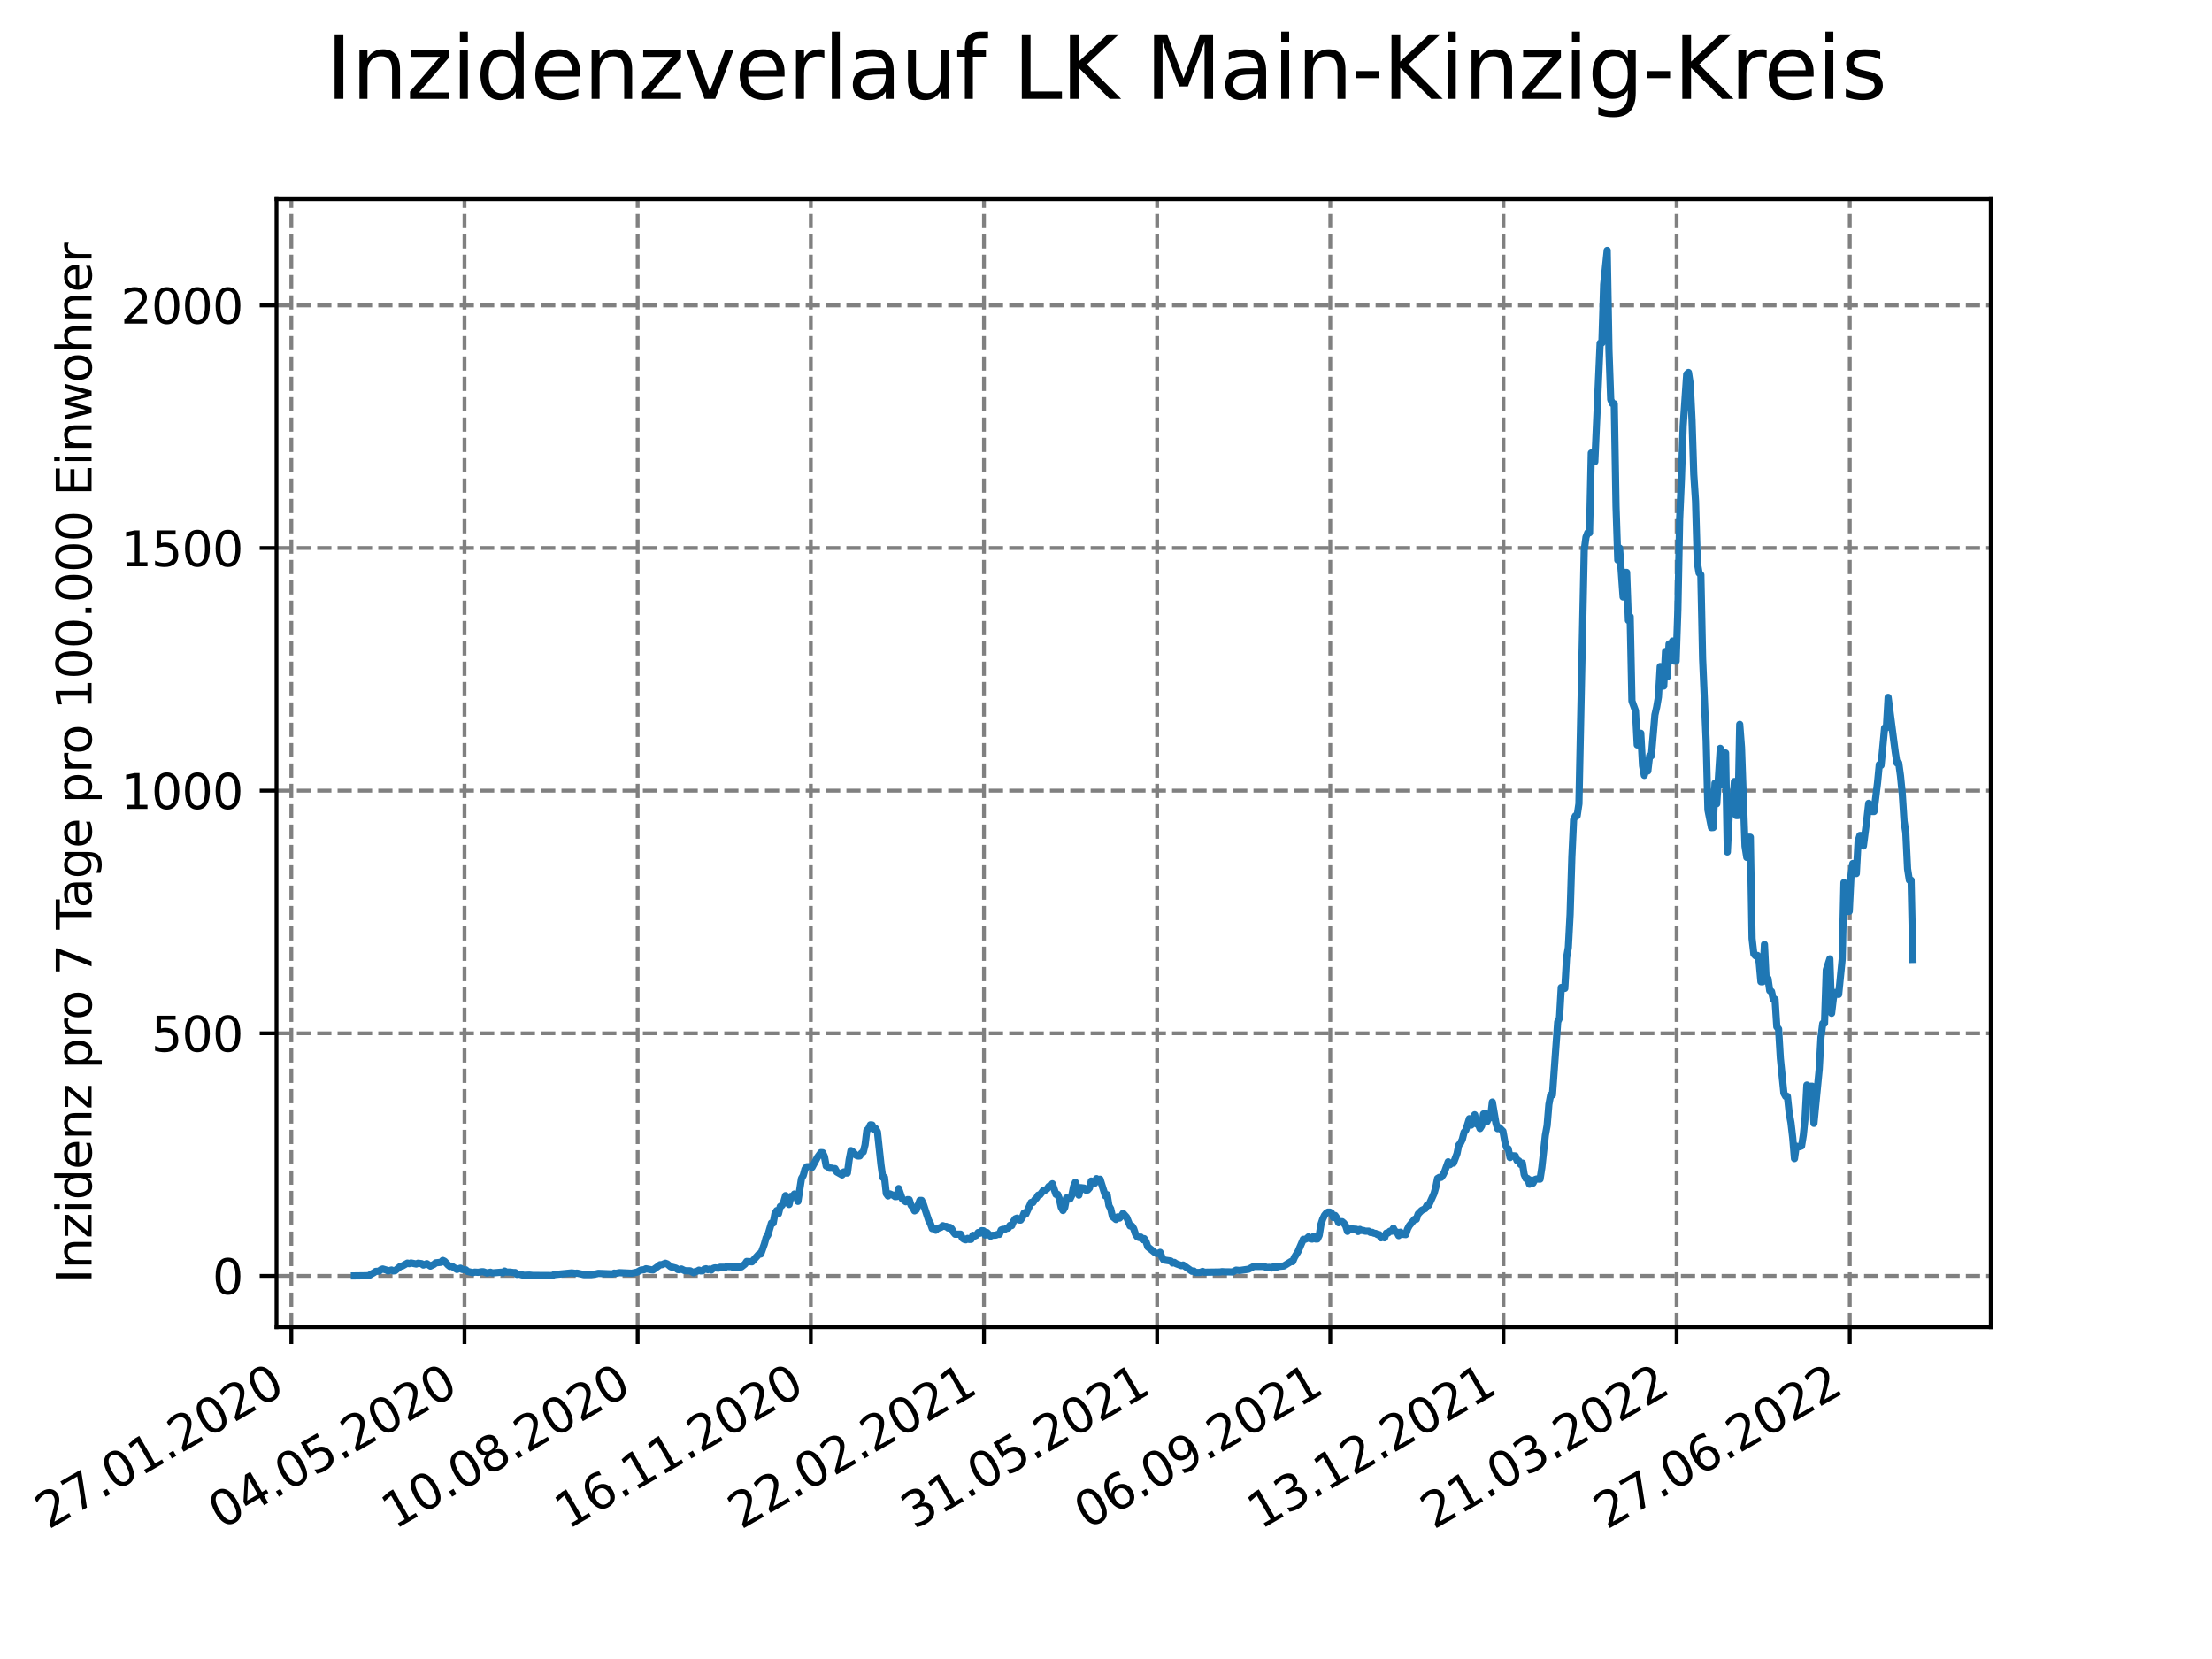 <?xml version="1.0" encoding="utf-8" standalone="no"?>
<!DOCTYPE svg PUBLIC "-//W3C//DTD SVG 1.1//EN"
  "http://www.w3.org/Graphics/SVG/1.1/DTD/svg11.dtd">
<svg xmlns:xlink="http://www.w3.org/1999/xlink" width="460.8pt" height="345.6pt" viewBox="0 0 460.8 345.6" xmlns="http://www.w3.org/2000/svg" version="1.1">
 <defs>
  <style type="text/css">*{stroke-linejoin: round; stroke-linecap: butt}</style>
 </defs>
 <g id="figure_1">
  <g id="patch_1">
   <path d="M 0 345.6 
L 460.8 345.6 
L 460.8 0 
L 0 0 
z
" style="fill: #ffffff"/>
  </g>
  <g id="axes_1">
   <g id="patch_2">
    <path d="M 57.6 276.48 
L 414.72 276.48 
L 414.72 41.472 
L 57.6 41.472 
z
" style="fill: #ffffff"/>
   </g>
   <g id="matplotlib.axis_1">
    <g id="xtick_1">
     <g id="line2d_1">
      <path d="M 60.689 276.48 
L 60.689 41.472 
" clip-path="url(#p44a64f90b9)" style="fill: none; stroke-dasharray: 2.96,1.28; stroke-dashoffset: 0; stroke: #808080; stroke-width: 0.8"/>
     </g>
     <g id="line2d_2">
      <defs>
       <path id="m74c30f18aa" d="M 0 0 
L 0 3.5 
" style="stroke: #000000; stroke-width: 0.8"/>
      </defs>
      <g>
       <use xlink:href="#m74c30f18aa" x="60.689" y="276.48" style="stroke: #000000; stroke-width: 0.8"/>
      </g>
     </g>
     <g id="text_1">
      <!-- 27.01.2020 -->
      <g transform="translate(10.064 318.689)rotate(-30)scale(0.1 -0.1)">
       <defs>
        <path id="DejaVuSans-32" d="M 1228 531 
L 3431 531 
L 3431 0 
L 469 0 
L 469 531 
Q 828 903 1448 1529 
Q 2069 2156 2228 2338 
Q 2531 2678 2651 2914 
Q 2772 3150 2772 3378 
Q 2772 3750 2511 3984 
Q 2250 4219 1831 4219 
Q 1534 4219 1204 4116 
Q 875 4013 500 3803 
L 500 4441 
Q 881 4594 1212 4672 
Q 1544 4750 1819 4750 
Q 2544 4750 2975 4387 
Q 3406 4025 3406 3419 
Q 3406 3131 3298 2873 
Q 3191 2616 2906 2266 
Q 2828 2175 2409 1742 
Q 1991 1309 1228 531 
z
" transform="scale(0.016)"/>
        <path id="DejaVuSans-37" d="M 525 4666 
L 3525 4666 
L 3525 4397 
L 1831 0 
L 1172 0 
L 2766 4134 
L 525 4134 
L 525 4666 
z
" transform="scale(0.016)"/>
        <path id="DejaVuSans-2e" d="M 684 794 
L 1344 794 
L 1344 0 
L 684 0 
L 684 794 
z
" transform="scale(0.016)"/>
        <path id="DejaVuSans-30" d="M 2034 4250 
Q 1547 4250 1301 3770 
Q 1056 3291 1056 2328 
Q 1056 1369 1301 889 
Q 1547 409 2034 409 
Q 2525 409 2770 889 
Q 3016 1369 3016 2328 
Q 3016 3291 2770 3770 
Q 2525 4250 2034 4250 
z
M 2034 4750 
Q 2819 4750 3233 4129 
Q 3647 3509 3647 2328 
Q 3647 1150 3233 529 
Q 2819 -91 2034 -91 
Q 1250 -91 836 529 
Q 422 1150 422 2328 
Q 422 3509 836 4129 
Q 1250 4750 2034 4750 
z
" transform="scale(0.016)"/>
        <path id="DejaVuSans-31" d="M 794 531 
L 1825 531 
L 1825 4091 
L 703 3866 
L 703 4441 
L 1819 4666 
L 2450 4666 
L 2450 531 
L 3481 531 
L 3481 0 
L 794 0 
L 794 531 
z
" transform="scale(0.016)"/>
       </defs>
       <use xlink:href="#DejaVuSans-32"/>
       <use xlink:href="#DejaVuSans-37" x="63.623"/>
       <use xlink:href="#DejaVuSans-2e" x="127.246"/>
       <use xlink:href="#DejaVuSans-30" x="159.033"/>
       <use xlink:href="#DejaVuSans-31" x="222.656"/>
       <use xlink:href="#DejaVuSans-2e" x="286.279"/>
       <use xlink:href="#DejaVuSans-32" x="318.066"/>
       <use xlink:href="#DejaVuSans-30" x="381.689"/>
       <use xlink:href="#DejaVuSans-32" x="445.312"/>
       <use xlink:href="#DejaVuSans-30" x="508.936"/>
      </g>
     </g>
    </g>
    <g id="xtick_2">
     <g id="line2d_3">
      <path d="M 96.762 276.48 
L 96.762 41.472 
" clip-path="url(#p44a64f90b9)" style="fill: none; stroke-dasharray: 2.96,1.28; stroke-dashoffset: 0; stroke: #808080; stroke-width: 0.8"/>
     </g>
     <g id="line2d_4">
      <g>
       <use xlink:href="#m74c30f18aa" x="96.762" y="276.48" style="stroke: #000000; stroke-width: 0.8"/>
      </g>
     </g>
     <g id="text_2">
      <!-- 04.05.2020 -->
      <g transform="translate(46.136 318.689)rotate(-30)scale(0.1 -0.1)">
       <defs>
        <path id="DejaVuSans-34" d="M 2419 4116 
L 825 1625 
L 2419 1625 
L 2419 4116 
z
M 2253 4666 
L 3047 4666 
L 3047 1625 
L 3713 1625 
L 3713 1100 
L 3047 1100 
L 3047 0 
L 2419 0 
L 2419 1100 
L 313 1100 
L 313 1709 
L 2253 4666 
z
" transform="scale(0.016)"/>
        <path id="DejaVuSans-35" d="M 691 4666 
L 3169 4666 
L 3169 4134 
L 1269 4134 
L 1269 2991 
Q 1406 3038 1543 3061 
Q 1681 3084 1819 3084 
Q 2600 3084 3056 2656 
Q 3513 2228 3513 1497 
Q 3513 744 3044 326 
Q 2575 -91 1722 -91 
Q 1428 -91 1123 -41 
Q 819 9 494 109 
L 494 744 
Q 775 591 1075 516 
Q 1375 441 1709 441 
Q 2250 441 2565 725 
Q 2881 1009 2881 1497 
Q 2881 1984 2565 2268 
Q 2250 2553 1709 2553 
Q 1456 2553 1204 2497 
Q 953 2441 691 2322 
L 691 4666 
z
" transform="scale(0.016)"/>
       </defs>
       <use xlink:href="#DejaVuSans-30"/>
       <use xlink:href="#DejaVuSans-34" x="63.623"/>
       <use xlink:href="#DejaVuSans-2e" x="127.246"/>
       <use xlink:href="#DejaVuSans-30" x="159.033"/>
       <use xlink:href="#DejaVuSans-35" x="222.656"/>
       <use xlink:href="#DejaVuSans-2e" x="286.279"/>
       <use xlink:href="#DejaVuSans-32" x="318.066"/>
       <use xlink:href="#DejaVuSans-30" x="381.689"/>
       <use xlink:href="#DejaVuSans-32" x="445.312"/>
       <use xlink:href="#DejaVuSans-30" x="508.936"/>
      </g>
     </g>
    </g>
    <g id="xtick_3">
     <g id="line2d_5">
      <path d="M 132.834 276.48 
L 132.834 41.472 
" clip-path="url(#p44a64f90b9)" style="fill: none; stroke-dasharray: 2.96,1.28; stroke-dashoffset: 0; stroke: #808080; stroke-width: 0.8"/>
     </g>
     <g id="line2d_6">
      <g>
       <use xlink:href="#m74c30f18aa" x="132.834" y="276.48" style="stroke: #000000; stroke-width: 0.8"/>
      </g>
     </g>
     <g id="text_3">
      <!-- 10.08.2020 -->
      <g transform="translate(82.209 318.689)rotate(-30)scale(0.1 -0.1)">
       <defs>
        <path id="DejaVuSans-38" d="M 2034 2216 
Q 1584 2216 1326 1975 
Q 1069 1734 1069 1313 
Q 1069 891 1326 650 
Q 1584 409 2034 409 
Q 2484 409 2743 651 
Q 3003 894 3003 1313 
Q 3003 1734 2745 1975 
Q 2488 2216 2034 2216 
z
M 1403 2484 
Q 997 2584 770 2862 
Q 544 3141 544 3541 
Q 544 4100 942 4425 
Q 1341 4750 2034 4750 
Q 2731 4750 3128 4425 
Q 3525 4100 3525 3541 
Q 3525 3141 3298 2862 
Q 3072 2584 2669 2484 
Q 3125 2378 3379 2068 
Q 3634 1759 3634 1313 
Q 3634 634 3220 271 
Q 2806 -91 2034 -91 
Q 1263 -91 848 271 
Q 434 634 434 1313 
Q 434 1759 690 2068 
Q 947 2378 1403 2484 
z
M 1172 3481 
Q 1172 3119 1398 2916 
Q 1625 2713 2034 2713 
Q 2441 2713 2670 2916 
Q 2900 3119 2900 3481 
Q 2900 3844 2670 4047 
Q 2441 4250 2034 4250 
Q 1625 4250 1398 4047 
Q 1172 3844 1172 3481 
z
" transform="scale(0.016)"/>
       </defs>
       <use xlink:href="#DejaVuSans-31"/>
       <use xlink:href="#DejaVuSans-30" x="63.623"/>
       <use xlink:href="#DejaVuSans-2e" x="127.246"/>
       <use xlink:href="#DejaVuSans-30" x="159.033"/>
       <use xlink:href="#DejaVuSans-38" x="222.656"/>
       <use xlink:href="#DejaVuSans-2e" x="286.279"/>
       <use xlink:href="#DejaVuSans-32" x="318.066"/>
       <use xlink:href="#DejaVuSans-30" x="381.689"/>
       <use xlink:href="#DejaVuSans-32" x="445.312"/>
       <use xlink:href="#DejaVuSans-30" x="508.936"/>
      </g>
     </g>
    </g>
    <g id="xtick_4">
     <g id="line2d_7">
      <path d="M 168.907 276.48 
L 168.907 41.472 
" clip-path="url(#p44a64f90b9)" style="fill: none; stroke-dasharray: 2.96,1.28; stroke-dashoffset: 0; stroke: #808080; stroke-width: 0.8"/>
     </g>
     <g id="line2d_8">
      <g>
       <use xlink:href="#m74c30f18aa" x="168.907" y="276.48" style="stroke: #000000; stroke-width: 0.8"/>
      </g>
     </g>
     <g id="text_4">
      <!-- 16.11.2020 -->
      <g transform="translate(118.282 318.689)rotate(-30)scale(0.1 -0.1)">
       <defs>
        <path id="DejaVuSans-36" d="M 2113 2584 
Q 1688 2584 1439 2293 
Q 1191 2003 1191 1497 
Q 1191 994 1439 701 
Q 1688 409 2113 409 
Q 2538 409 2786 701 
Q 3034 994 3034 1497 
Q 3034 2003 2786 2293 
Q 2538 2584 2113 2584 
z
M 3366 4563 
L 3366 3988 
Q 3128 4100 2886 4159 
Q 2644 4219 2406 4219 
Q 1781 4219 1451 3797 
Q 1122 3375 1075 2522 
Q 1259 2794 1537 2939 
Q 1816 3084 2150 3084 
Q 2853 3084 3261 2657 
Q 3669 2231 3669 1497 
Q 3669 778 3244 343 
Q 2819 -91 2113 -91 
Q 1303 -91 875 529 
Q 447 1150 447 2328 
Q 447 3434 972 4092 
Q 1497 4750 2381 4750 
Q 2619 4750 2861 4703 
Q 3103 4656 3366 4563 
z
" transform="scale(0.016)"/>
       </defs>
       <use xlink:href="#DejaVuSans-31"/>
       <use xlink:href="#DejaVuSans-36" x="63.623"/>
       <use xlink:href="#DejaVuSans-2e" x="127.246"/>
       <use xlink:href="#DejaVuSans-31" x="159.033"/>
       <use xlink:href="#DejaVuSans-31" x="222.656"/>
       <use xlink:href="#DejaVuSans-2e" x="286.279"/>
       <use xlink:href="#DejaVuSans-32" x="318.066"/>
       <use xlink:href="#DejaVuSans-30" x="381.689"/>
       <use xlink:href="#DejaVuSans-32" x="445.312"/>
       <use xlink:href="#DejaVuSans-30" x="508.936"/>
      </g>
     </g>
    </g>
    <g id="xtick_5">
     <g id="line2d_9">
      <path d="M 204.98 276.48 
L 204.98 41.472 
" clip-path="url(#p44a64f90b9)" style="fill: none; stroke-dasharray: 2.96,1.28; stroke-dashoffset: 0; stroke: #808080; stroke-width: 0.8"/>
     </g>
     <g id="line2d_10">
      <g>
       <use xlink:href="#m74c30f18aa" x="204.98" y="276.48" style="stroke: #000000; stroke-width: 0.8"/>
      </g>
     </g>
     <g id="text_5">
      <!-- 22.02.2021 -->
      <g transform="translate(154.355 318.689)rotate(-30)scale(0.1 -0.1)">
       <use xlink:href="#DejaVuSans-32"/>
       <use xlink:href="#DejaVuSans-32" x="63.623"/>
       <use xlink:href="#DejaVuSans-2e" x="127.246"/>
       <use xlink:href="#DejaVuSans-30" x="159.033"/>
       <use xlink:href="#DejaVuSans-32" x="222.656"/>
       <use xlink:href="#DejaVuSans-2e" x="286.279"/>
       <use xlink:href="#DejaVuSans-32" x="318.066"/>
       <use xlink:href="#DejaVuSans-30" x="381.689"/>
       <use xlink:href="#DejaVuSans-32" x="445.312"/>
       <use xlink:href="#DejaVuSans-31" x="508.936"/>
      </g>
     </g>
    </g>
    <g id="xtick_6">
     <g id="line2d_11">
      <path d="M 241.053 276.48 
L 241.053 41.472 
" clip-path="url(#p44a64f90b9)" style="fill: none; stroke-dasharray: 2.96,1.28; stroke-dashoffset: 0; stroke: #808080; stroke-width: 0.8"/>
     </g>
     <g id="line2d_12">
      <g>
       <use xlink:href="#m74c30f18aa" x="241.053" y="276.48" style="stroke: #000000; stroke-width: 0.8"/>
      </g>
     </g>
     <g id="text_6">
      <!-- 31.05.2021 -->
      <g transform="translate(190.427 318.689)rotate(-30)scale(0.1 -0.1)">
       <defs>
        <path id="DejaVuSans-33" d="M 2597 2516 
Q 3050 2419 3304 2112 
Q 3559 1806 3559 1356 
Q 3559 666 3084 287 
Q 2609 -91 1734 -91 
Q 1441 -91 1130 -33 
Q 819 25 488 141 
L 488 750 
Q 750 597 1062 519 
Q 1375 441 1716 441 
Q 2309 441 2620 675 
Q 2931 909 2931 1356 
Q 2931 1769 2642 2001 
Q 2353 2234 1838 2234 
L 1294 2234 
L 1294 2753 
L 1863 2753 
Q 2328 2753 2575 2939 
Q 2822 3125 2822 3475 
Q 2822 3834 2567 4026 
Q 2313 4219 1838 4219 
Q 1578 4219 1281 4162 
Q 984 4106 628 3988 
L 628 4550 
Q 988 4650 1302 4700 
Q 1616 4750 1894 4750 
Q 2613 4750 3031 4423 
Q 3450 4097 3450 3541 
Q 3450 3153 3228 2886 
Q 3006 2619 2597 2516 
z
" transform="scale(0.016)"/>
       </defs>
       <use xlink:href="#DejaVuSans-33"/>
       <use xlink:href="#DejaVuSans-31" x="63.623"/>
       <use xlink:href="#DejaVuSans-2e" x="127.246"/>
       <use xlink:href="#DejaVuSans-30" x="159.033"/>
       <use xlink:href="#DejaVuSans-35" x="222.656"/>
       <use xlink:href="#DejaVuSans-2e" x="286.279"/>
       <use xlink:href="#DejaVuSans-32" x="318.066"/>
       <use xlink:href="#DejaVuSans-30" x="381.689"/>
       <use xlink:href="#DejaVuSans-32" x="445.312"/>
       <use xlink:href="#DejaVuSans-31" x="508.936"/>
      </g>
     </g>
    </g>
    <g id="xtick_7">
     <g id="line2d_13">
      <path d="M 277.125 276.48 
L 277.125 41.472 
" clip-path="url(#p44a64f90b9)" style="fill: none; stroke-dasharray: 2.96,1.28; stroke-dashoffset: 0; stroke: #808080; stroke-width: 0.8"/>
     </g>
     <g id="line2d_14">
      <g>
       <use xlink:href="#m74c30f18aa" x="277.125" y="276.48" style="stroke: #000000; stroke-width: 0.8"/>
      </g>
     </g>
     <g id="text_7">
      <!-- 06.09.2021 -->
      <g transform="translate(226.5 318.689)rotate(-30)scale(0.1 -0.1)">
       <defs>
        <path id="DejaVuSans-39" d="M 703 97 
L 703 672 
Q 941 559 1184 500 
Q 1428 441 1663 441 
Q 2288 441 2617 861 
Q 2947 1281 2994 2138 
Q 2813 1869 2534 1725 
Q 2256 1581 1919 1581 
Q 1219 1581 811 2004 
Q 403 2428 403 3163 
Q 403 3881 828 4315 
Q 1253 4750 1959 4750 
Q 2769 4750 3195 4129 
Q 3622 3509 3622 2328 
Q 3622 1225 3098 567 
Q 2575 -91 1691 -91 
Q 1453 -91 1209 -44 
Q 966 3 703 97 
z
M 1959 2075 
Q 2384 2075 2632 2365 
Q 2881 2656 2881 3163 
Q 2881 3666 2632 3958 
Q 2384 4250 1959 4250 
Q 1534 4250 1286 3958 
Q 1038 3666 1038 3163 
Q 1038 2656 1286 2365 
Q 1534 2075 1959 2075 
z
" transform="scale(0.016)"/>
       </defs>
       <use xlink:href="#DejaVuSans-30"/>
       <use xlink:href="#DejaVuSans-36" x="63.623"/>
       <use xlink:href="#DejaVuSans-2e" x="127.246"/>
       <use xlink:href="#DejaVuSans-30" x="159.033"/>
       <use xlink:href="#DejaVuSans-39" x="222.656"/>
       <use xlink:href="#DejaVuSans-2e" x="286.279"/>
       <use xlink:href="#DejaVuSans-32" x="318.066"/>
       <use xlink:href="#DejaVuSans-30" x="381.689"/>
       <use xlink:href="#DejaVuSans-32" x="445.312"/>
       <use xlink:href="#DejaVuSans-31" x="508.936"/>
      </g>
     </g>
    </g>
    <g id="xtick_8">
     <g id="line2d_15">
      <path d="M 313.198 276.48 
L 313.198 41.472 
" clip-path="url(#p44a64f90b9)" style="fill: none; stroke-dasharray: 2.96,1.28; stroke-dashoffset: 0; stroke: #808080; stroke-width: 0.8"/>
     </g>
     <g id="line2d_16">
      <g>
       <use xlink:href="#m74c30f18aa" x="313.198" y="276.48" style="stroke: #000000; stroke-width: 0.8"/>
      </g>
     </g>
     <g id="text_8">
      <!-- 13.12.2021 -->
      <g transform="translate(262.573 318.689)rotate(-30)scale(0.1 -0.1)">
       <use xlink:href="#DejaVuSans-31"/>
       <use xlink:href="#DejaVuSans-33" x="63.623"/>
       <use xlink:href="#DejaVuSans-2e" x="127.246"/>
       <use xlink:href="#DejaVuSans-31" x="159.033"/>
       <use xlink:href="#DejaVuSans-32" x="222.656"/>
       <use xlink:href="#DejaVuSans-2e" x="286.279"/>
       <use xlink:href="#DejaVuSans-32" x="318.066"/>
       <use xlink:href="#DejaVuSans-30" x="381.689"/>
       <use xlink:href="#DejaVuSans-32" x="445.312"/>
       <use xlink:href="#DejaVuSans-31" x="508.936"/>
      </g>
     </g>
    </g>
    <g id="xtick_9">
     <g id="line2d_17">
      <path d="M 349.271 276.48 
L 349.271 41.472 
" clip-path="url(#p44a64f90b9)" style="fill: none; stroke-dasharray: 2.96,1.28; stroke-dashoffset: 0; stroke: #808080; stroke-width: 0.8"/>
     </g>
     <g id="line2d_18">
      <g>
       <use xlink:href="#m74c30f18aa" x="349.271" y="276.48" style="stroke: #000000; stroke-width: 0.8"/>
      </g>
     </g>
     <g id="text_9">
      <!-- 21.03.2022 -->
      <g transform="translate(298.645 318.689)rotate(-30)scale(0.1 -0.1)">
       <use xlink:href="#DejaVuSans-32"/>
       <use xlink:href="#DejaVuSans-31" x="63.623"/>
       <use xlink:href="#DejaVuSans-2e" x="127.246"/>
       <use xlink:href="#DejaVuSans-30" x="159.033"/>
       <use xlink:href="#DejaVuSans-33" x="222.656"/>
       <use xlink:href="#DejaVuSans-2e" x="286.279"/>
       <use xlink:href="#DejaVuSans-32" x="318.066"/>
       <use xlink:href="#DejaVuSans-30" x="381.689"/>
       <use xlink:href="#DejaVuSans-32" x="445.312"/>
       <use xlink:href="#DejaVuSans-32" x="508.936"/>
      </g>
     </g>
    </g>
    <g id="xtick_10">
     <g id="line2d_19">
      <path d="M 385.343 276.48 
L 385.343 41.472 
" clip-path="url(#p44a64f90b9)" style="fill: none; stroke-dasharray: 2.96,1.28; stroke-dashoffset: 0; stroke: #808080; stroke-width: 0.8"/>
     </g>
     <g id="line2d_20">
      <g>
       <use xlink:href="#m74c30f18aa" x="385.343" y="276.48" style="stroke: #000000; stroke-width: 0.8"/>
      </g>
     </g>
     <g id="text_10">
      <!-- 27.06.2022 -->
      <g transform="translate(334.718 318.689)rotate(-30)scale(0.1 -0.1)">
       <use xlink:href="#DejaVuSans-32"/>
       <use xlink:href="#DejaVuSans-37" x="63.623"/>
       <use xlink:href="#DejaVuSans-2e" x="127.246"/>
       <use xlink:href="#DejaVuSans-30" x="159.033"/>
       <use xlink:href="#DejaVuSans-36" x="222.656"/>
       <use xlink:href="#DejaVuSans-2e" x="286.279"/>
       <use xlink:href="#DejaVuSans-32" x="318.066"/>
       <use xlink:href="#DejaVuSans-30" x="381.689"/>
       <use xlink:href="#DejaVuSans-32" x="445.312"/>
       <use xlink:href="#DejaVuSans-32" x="508.936"/>
      </g>
     </g>
    </g>
   </g>
   <g id="matplotlib.axis_2">
    <g id="ytick_1">
     <g id="line2d_21">
      <path d="M 57.6 265.798 
L 414.72 265.798 
" clip-path="url(#p44a64f90b9)" style="fill: none; stroke-dasharray: 2.96,1.28; stroke-dashoffset: 0; stroke: #808080; stroke-width: 0.8"/>
     </g>
     <g id="line2d_22">
      <defs>
       <path id="m9d8d11f040" d="M 0 0 
L -3.5 0 
" style="stroke: #000000; stroke-width: 0.8"/>
      </defs>
      <g>
       <use xlink:href="#m9d8d11f040" x="57.6" y="265.798" style="stroke: #000000; stroke-width: 0.8"/>
      </g>
     </g>
     <g id="text_11">
      <!-- 0 -->
      <g transform="translate(44.237 269.597)scale(0.1 -0.1)">
       <use xlink:href="#DejaVuSans-30"/>
      </g>
     </g>
    </g>
    <g id="ytick_2">
     <g id="line2d_23">
      <path d="M 57.6 215.253 
L 414.72 215.253 
" clip-path="url(#p44a64f90b9)" style="fill: none; stroke-dasharray: 2.96,1.28; stroke-dashoffset: 0; stroke: #808080; stroke-width: 0.8"/>
     </g>
     <g id="line2d_24">
      <g>
       <use xlink:href="#m9d8d11f040" x="57.6" y="215.253" style="stroke: #000000; stroke-width: 0.8"/>
      </g>
     </g>
     <g id="text_12">
      <!-- 500 -->
      <g transform="translate(31.512 219.052)scale(0.1 -0.1)">
       <use xlink:href="#DejaVuSans-35"/>
       <use xlink:href="#DejaVuSans-30" x="63.623"/>
       <use xlink:href="#DejaVuSans-30" x="127.246"/>
      </g>
     </g>
    </g>
    <g id="ytick_3">
     <g id="line2d_25">
      <path d="M 57.6 164.708 
L 414.72 164.708 
" clip-path="url(#p44a64f90b9)" style="fill: none; stroke-dasharray: 2.96,1.28; stroke-dashoffset: 0; stroke: #808080; stroke-width: 0.8"/>
     </g>
     <g id="line2d_26">
      <g>
       <use xlink:href="#m9d8d11f040" x="57.6" y="164.708" style="stroke: #000000; stroke-width: 0.8"/>
      </g>
     </g>
     <g id="text_13">
      <!-- 1000 -->
      <g transform="translate(25.15 168.508)scale(0.1 -0.1)">
       <use xlink:href="#DejaVuSans-31"/>
       <use xlink:href="#DejaVuSans-30" x="63.623"/>
       <use xlink:href="#DejaVuSans-30" x="127.246"/>
       <use xlink:href="#DejaVuSans-30" x="190.869"/>
      </g>
     </g>
    </g>
    <g id="ytick_4">
     <g id="line2d_27">
      <path d="M 57.6 114.164 
L 414.72 114.164 
" clip-path="url(#p44a64f90b9)" style="fill: none; stroke-dasharray: 2.96,1.28; stroke-dashoffset: 0; stroke: #808080; stroke-width: 0.8"/>
     </g>
     <g id="line2d_28">
      <g>
       <use xlink:href="#m9d8d11f040" x="57.6" y="114.164" style="stroke: #000000; stroke-width: 0.8"/>
      </g>
     </g>
     <g id="text_14">
      <!-- 1500 -->
      <g transform="translate(25.15 117.963)scale(0.1 -0.1)">
       <use xlink:href="#DejaVuSans-31"/>
       <use xlink:href="#DejaVuSans-35" x="63.623"/>
       <use xlink:href="#DejaVuSans-30" x="127.246"/>
       <use xlink:href="#DejaVuSans-30" x="190.869"/>
      </g>
     </g>
    </g>
    <g id="ytick_5">
     <g id="line2d_29">
      <path d="M 57.6 63.619 
L 414.72 63.619 
" clip-path="url(#p44a64f90b9)" style="fill: none; stroke-dasharray: 2.96,1.28; stroke-dashoffset: 0; stroke: #808080; stroke-width: 0.8"/>
     </g>
     <g id="line2d_30">
      <g>
       <use xlink:href="#m9d8d11f040" x="57.6" y="63.619" style="stroke: #000000; stroke-width: 0.8"/>
      </g>
     </g>
     <g id="text_15">
      <!-- 2000 -->
      <g transform="translate(25.15 67.418)scale(0.1 -0.1)">
       <use xlink:href="#DejaVuSans-32"/>
       <use xlink:href="#DejaVuSans-30" x="63.623"/>
       <use xlink:href="#DejaVuSans-30" x="127.246"/>
       <use xlink:href="#DejaVuSans-30" x="190.869"/>
      </g>
     </g>
    </g>
    <g id="text_16">
     <!-- Inzidenz pro 7 Tage pro 100.000 Einwohner -->
     <g transform="translate(19.07 267.301)rotate(-90)scale(0.1 -0.1)">
      <defs>
       <path id="DejaVuSans-49" d="M 628 4666 
L 1259 4666 
L 1259 0 
L 628 0 
L 628 4666 
z
" transform="scale(0.016)"/>
       <path id="DejaVuSans-6e" d="M 3513 2113 
L 3513 0 
L 2938 0 
L 2938 2094 
Q 2938 2591 2744 2837 
Q 2550 3084 2163 3084 
Q 1697 3084 1428 2787 
Q 1159 2491 1159 1978 
L 1159 0 
L 581 0 
L 581 3500 
L 1159 3500 
L 1159 2956 
Q 1366 3272 1645 3428 
Q 1925 3584 2291 3584 
Q 2894 3584 3203 3211 
Q 3513 2838 3513 2113 
z
" transform="scale(0.016)"/>
       <path id="DejaVuSans-7a" d="M 353 3500 
L 3084 3500 
L 3084 2975 
L 922 459 
L 3084 459 
L 3084 0 
L 275 0 
L 275 525 
L 2438 3041 
L 353 3041 
L 353 3500 
z
" transform="scale(0.016)"/>
       <path id="DejaVuSans-69" d="M 603 3500 
L 1178 3500 
L 1178 0 
L 603 0 
L 603 3500 
z
M 603 4863 
L 1178 4863 
L 1178 4134 
L 603 4134 
L 603 4863 
z
" transform="scale(0.016)"/>
       <path id="DejaVuSans-64" d="M 2906 2969 
L 2906 4863 
L 3481 4863 
L 3481 0 
L 2906 0 
L 2906 525 
Q 2725 213 2448 61 
Q 2172 -91 1784 -91 
Q 1150 -91 751 415 
Q 353 922 353 1747 
Q 353 2572 751 3078 
Q 1150 3584 1784 3584 
Q 2172 3584 2448 3432 
Q 2725 3281 2906 2969 
z
M 947 1747 
Q 947 1113 1208 752 
Q 1469 391 1925 391 
Q 2381 391 2643 752 
Q 2906 1113 2906 1747 
Q 2906 2381 2643 2742 
Q 2381 3103 1925 3103 
Q 1469 3103 1208 2742 
Q 947 2381 947 1747 
z
" transform="scale(0.016)"/>
       <path id="DejaVuSans-65" d="M 3597 1894 
L 3597 1613 
L 953 1613 
Q 991 1019 1311 708 
Q 1631 397 2203 397 
Q 2534 397 2845 478 
Q 3156 559 3463 722 
L 3463 178 
Q 3153 47 2828 -22 
Q 2503 -91 2169 -91 
Q 1331 -91 842 396 
Q 353 884 353 1716 
Q 353 2575 817 3079 
Q 1281 3584 2069 3584 
Q 2775 3584 3186 3129 
Q 3597 2675 3597 1894 
z
M 3022 2063 
Q 3016 2534 2758 2815 
Q 2500 3097 2075 3097 
Q 1594 3097 1305 2825 
Q 1016 2553 972 2059 
L 3022 2063 
z
" transform="scale(0.016)"/>
       <path id="DejaVuSans-20" transform="scale(0.016)"/>
       <path id="DejaVuSans-70" d="M 1159 525 
L 1159 -1331 
L 581 -1331 
L 581 3500 
L 1159 3500 
L 1159 2969 
Q 1341 3281 1617 3432 
Q 1894 3584 2278 3584 
Q 2916 3584 3314 3078 
Q 3713 2572 3713 1747 
Q 3713 922 3314 415 
Q 2916 -91 2278 -91 
Q 1894 -91 1617 61 
Q 1341 213 1159 525 
z
M 3116 1747 
Q 3116 2381 2855 2742 
Q 2594 3103 2138 3103 
Q 1681 3103 1420 2742 
Q 1159 2381 1159 1747 
Q 1159 1113 1420 752 
Q 1681 391 2138 391 
Q 2594 391 2855 752 
Q 3116 1113 3116 1747 
z
" transform="scale(0.016)"/>
       <path id="DejaVuSans-72" d="M 2631 2963 
Q 2534 3019 2420 3045 
Q 2306 3072 2169 3072 
Q 1681 3072 1420 2755 
Q 1159 2438 1159 1844 
L 1159 0 
L 581 0 
L 581 3500 
L 1159 3500 
L 1159 2956 
Q 1341 3275 1631 3429 
Q 1922 3584 2338 3584 
Q 2397 3584 2469 3576 
Q 2541 3569 2628 3553 
L 2631 2963 
z
" transform="scale(0.016)"/>
       <path id="DejaVuSans-6f" d="M 1959 3097 
Q 1497 3097 1228 2736 
Q 959 2375 959 1747 
Q 959 1119 1226 758 
Q 1494 397 1959 397 
Q 2419 397 2687 759 
Q 2956 1122 2956 1747 
Q 2956 2369 2687 2733 
Q 2419 3097 1959 3097 
z
M 1959 3584 
Q 2709 3584 3137 3096 
Q 3566 2609 3566 1747 
Q 3566 888 3137 398 
Q 2709 -91 1959 -91 
Q 1206 -91 779 398 
Q 353 888 353 1747 
Q 353 2609 779 3096 
Q 1206 3584 1959 3584 
z
" transform="scale(0.016)"/>
       <path id="DejaVuSans-54" d="M -19 4666 
L 3928 4666 
L 3928 4134 
L 2272 4134 
L 2272 0 
L 1638 0 
L 1638 4134 
L -19 4134 
L -19 4666 
z
" transform="scale(0.016)"/>
       <path id="DejaVuSans-61" d="M 2194 1759 
Q 1497 1759 1228 1600 
Q 959 1441 959 1056 
Q 959 750 1161 570 
Q 1363 391 1709 391 
Q 2188 391 2477 730 
Q 2766 1069 2766 1631 
L 2766 1759 
L 2194 1759 
z
M 3341 1997 
L 3341 0 
L 2766 0 
L 2766 531 
Q 2569 213 2275 61 
Q 1981 -91 1556 -91 
Q 1019 -91 701 211 
Q 384 513 384 1019 
Q 384 1609 779 1909 
Q 1175 2209 1959 2209 
L 2766 2209 
L 2766 2266 
Q 2766 2663 2505 2880 
Q 2244 3097 1772 3097 
Q 1472 3097 1187 3025 
Q 903 2953 641 2809 
L 641 3341 
Q 956 3463 1253 3523 
Q 1550 3584 1831 3584 
Q 2591 3584 2966 3190 
Q 3341 2797 3341 1997 
z
" transform="scale(0.016)"/>
       <path id="DejaVuSans-67" d="M 2906 1791 
Q 2906 2416 2648 2759 
Q 2391 3103 1925 3103 
Q 1463 3103 1205 2759 
Q 947 2416 947 1791 
Q 947 1169 1205 825 
Q 1463 481 1925 481 
Q 2391 481 2648 825 
Q 2906 1169 2906 1791 
z
M 3481 434 
Q 3481 -459 3084 -895 
Q 2688 -1331 1869 -1331 
Q 1566 -1331 1297 -1286 
Q 1028 -1241 775 -1147 
L 775 -588 
Q 1028 -725 1275 -790 
Q 1522 -856 1778 -856 
Q 2344 -856 2625 -561 
Q 2906 -266 2906 331 
L 2906 616 
Q 2728 306 2450 153 
Q 2172 0 1784 0 
Q 1141 0 747 490 
Q 353 981 353 1791 
Q 353 2603 747 3093 
Q 1141 3584 1784 3584 
Q 2172 3584 2450 3431 
Q 2728 3278 2906 2969 
L 2906 3500 
L 3481 3500 
L 3481 434 
z
" transform="scale(0.016)"/>
       <path id="DejaVuSans-45" d="M 628 4666 
L 3578 4666 
L 3578 4134 
L 1259 4134 
L 1259 2753 
L 3481 2753 
L 3481 2222 
L 1259 2222 
L 1259 531 
L 3634 531 
L 3634 0 
L 628 0 
L 628 4666 
z
" transform="scale(0.016)"/>
       <path id="DejaVuSans-77" d="M 269 3500 
L 844 3500 
L 1563 769 
L 2278 3500 
L 2956 3500 
L 3675 769 
L 4391 3500 
L 4966 3500 
L 4050 0 
L 3372 0 
L 2619 2869 
L 1863 0 
L 1184 0 
L 269 3500 
z
" transform="scale(0.016)"/>
       <path id="DejaVuSans-68" d="M 3513 2113 
L 3513 0 
L 2938 0 
L 2938 2094 
Q 2938 2591 2744 2837 
Q 2550 3084 2163 3084 
Q 1697 3084 1428 2787 
Q 1159 2491 1159 1978 
L 1159 0 
L 581 0 
L 581 4863 
L 1159 4863 
L 1159 2956 
Q 1366 3272 1645 3428 
Q 1925 3584 2291 3584 
Q 2894 3584 3203 3211 
Q 3513 2838 3513 2113 
z
" transform="scale(0.016)"/>
      </defs>
      <use xlink:href="#DejaVuSans-49"/>
      <use xlink:href="#DejaVuSans-6e" x="29.492"/>
      <use xlink:href="#DejaVuSans-7a" x="92.871"/>
      <use xlink:href="#DejaVuSans-69" x="145.361"/>
      <use xlink:href="#DejaVuSans-64" x="173.145"/>
      <use xlink:href="#DejaVuSans-65" x="236.621"/>
      <use xlink:href="#DejaVuSans-6e" x="298.145"/>
      <use xlink:href="#DejaVuSans-7a" x="361.523"/>
      <use xlink:href="#DejaVuSans-20" x="414.014"/>
      <use xlink:href="#DejaVuSans-70" x="445.801"/>
      <use xlink:href="#DejaVuSans-72" x="509.277"/>
      <use xlink:href="#DejaVuSans-6f" x="548.141"/>
      <use xlink:href="#DejaVuSans-20" x="609.322"/>
      <use xlink:href="#DejaVuSans-37" x="641.109"/>
      <use xlink:href="#DejaVuSans-20" x="704.732"/>
      <use xlink:href="#DejaVuSans-54" x="736.52"/>
      <use xlink:href="#DejaVuSans-61" x="781.104"/>
      <use xlink:href="#DejaVuSans-67" x="842.383"/>
      <use xlink:href="#DejaVuSans-65" x="905.859"/>
      <use xlink:href="#DejaVuSans-20" x="967.383"/>
      <use xlink:href="#DejaVuSans-70" x="999.17"/>
      <use xlink:href="#DejaVuSans-72" x="1062.646"/>
      <use xlink:href="#DejaVuSans-6f" x="1101.51"/>
      <use xlink:href="#DejaVuSans-20" x="1162.691"/>
      <use xlink:href="#DejaVuSans-31" x="1194.479"/>
      <use xlink:href="#DejaVuSans-30" x="1258.102"/>
      <use xlink:href="#DejaVuSans-30" x="1321.725"/>
      <use xlink:href="#DejaVuSans-2e" x="1385.348"/>
      <use xlink:href="#DejaVuSans-30" x="1417.135"/>
      <use xlink:href="#DejaVuSans-30" x="1480.758"/>
      <use xlink:href="#DejaVuSans-30" x="1544.381"/>
      <use xlink:href="#DejaVuSans-20" x="1608.004"/>
      <use xlink:href="#DejaVuSans-45" x="1639.791"/>
      <use xlink:href="#DejaVuSans-69" x="1702.975"/>
      <use xlink:href="#DejaVuSans-6e" x="1730.758"/>
      <use xlink:href="#DejaVuSans-77" x="1794.137"/>
      <use xlink:href="#DejaVuSans-6f" x="1875.924"/>
      <use xlink:href="#DejaVuSans-68" x="1937.105"/>
      <use xlink:href="#DejaVuSans-6e" x="2000.484"/>
      <use xlink:href="#DejaVuSans-65" x="2063.863"/>
      <use xlink:href="#DejaVuSans-72" x="2125.387"/>
     </g>
    </g>
   </g>
   <g id="line2d_31">
    <path d="M 73.833 265.798 
L 75.673 265.774 
L 76.777 265.75 
L 77.882 265.125 
L 78.25 264.86 
L 78.986 264.812 
L 79.354 264.5 
L 79.722 264.356 
L 80.458 264.572 
L 80.826 264.764 
L 81.563 264.572 
L 81.931 264.764 
L 82.299 264.716 
L 83.035 264.115 
L 83.403 263.803 
L 83.771 263.755 
L 84.875 263.13 
L 85.243 263.25 
L 85.612 263.106 
L 86.716 263.322 
L 87.084 263.154 
L 87.82 263.25 
L 88.188 263.538 
L 88.924 263.25 
L 89.661 263.755 
L 90.397 263.394 
L 90.765 263.082 
L 91.869 262.961 
L 92.237 262.577 
L 92.605 262.745 
L 93.341 263.538 
L 93.71 263.827 
L 94.078 263.755 
L 95.182 264.452 
L 95.918 264.187 
L 96.286 264.452 
L 97.022 264.524 
L 97.39 264.86 
L 98.495 265.125 
L 98.863 265.005 
L 99.599 265.053 
L 100.335 264.932 
L 100.703 264.932 
L 101.439 265.197 
L 102.176 265.029 
L 102.544 265.173 
L 104.384 265.029 
L 104.752 265.173 
L 105.12 264.788 
L 105.488 265.005 
L 106.225 265.005 
L 106.961 265.101 
L 107.329 265.101 
L 107.697 265.485 
L 108.065 265.413 
L 109.169 265.678 
L 110.274 265.63 
L 111.01 265.702 
L 115.059 265.726 
L 115.427 265.533 
L 118.372 265.245 
L 119.108 265.173 
L 119.844 265.269 
L 120.212 265.221 
L 121.684 265.533 
L 123.157 265.533 
L 124.261 265.365 
L 124.629 265.269 
L 127.574 265.389 
L 127.942 265.221 
L 128.31 265.269 
L 129.046 265.125 
L 131.623 265.245 
L 132.727 265.005 
L 133.463 264.596 
L 134.199 264.5 
L 134.567 264.308 
L 135.672 264.524 
L 136.04 264.548 
L 137.144 263.755 
L 137.512 263.466 
L 137.88 263.466 
L 138.616 263.154 
L 138.984 263.298 
L 139.721 263.899 
L 140.825 264.187 
L 141.193 264.476 
L 141.561 264.5 
L 141.929 264.356 
L 142.665 264.716 
L 143.77 264.74 
L 144.506 265.149 
L 144.874 264.884 
L 145.242 264.812 
L 145.61 264.596 
L 145.978 264.764 
L 146.346 264.74 
L 146.714 264.404 
L 147.082 264.308 
L 147.451 264.5 
L 147.819 264.38 
L 148.187 264.572 
L 148.555 264.235 
L 148.923 264.115 
L 149.659 264.187 
L 150.027 263.995 
L 151.131 263.995 
L 151.5 263.779 
L 151.868 263.875 
L 152.236 263.827 
L 152.604 263.971 
L 154.444 263.923 
L 155.18 263.346 
L 155.548 262.793 
L 156.653 262.865 
L 158.125 261.231 
L 158.493 261.231 
L 159.229 259.164 
L 159.597 257.841 
L 159.966 257.289 
L 160.702 254.789 
L 161.07 254.789 
L 161.438 252.818 
L 161.806 252.193 
L 162.174 252.842 
L 162.542 251.327 
L 162.91 251.111 
L 163.278 250.342 
L 163.646 249.068 
L 164.015 250.51 
L 164.383 250.919 
L 164.751 249.236 
L 165.119 249.332 
L 165.487 248.731 
L 165.855 248.996 
L 166.223 250.27 
L 166.959 245.51 
L 167.327 244.885 
L 167.695 243.515 
L 168.064 243.059 
L 168.8 243.034 
L 169.168 243.179 
L 170.272 241.111 
L 171.008 240.102 
L 171.376 240.126 
L 171.744 240.943 
L 172.113 242.914 
L 172.481 243.059 
L 172.849 243.371 
L 173.217 243.323 
L 173.585 243.443 
L 173.953 243.443 
L 174.321 244.14 
L 175.425 244.765 
L 175.793 244.14 
L 176.161 244.357 
L 176.53 244.357 
L 176.898 241.568 
L 177.266 239.693 
L 177.634 239.91 
L 178.37 240.679 
L 178.738 240.823 
L 179.106 240.799 
L 179.474 240.198 
L 179.842 239.958 
L 180.21 238.491 
L 180.579 235.487 
L 180.947 235.126 
L 181.315 234.333 
L 181.683 234.357 
L 182.051 235.343 
L 182.419 235.102 
L 182.787 235.799 
L 183.523 242.626 
L 183.891 245.27 
L 184.259 245.27 
L 184.628 248.635 
L 184.996 249.14 
L 185.364 248.707 
L 186.1 249.02 
L 186.468 249.284 
L 186.836 249.26 
L 187.204 247.602 
L 187.94 249.741 
L 188.677 250.342 
L 189.045 249.909 
L 189.413 249.933 
L 189.781 251.063 
L 190.149 251.52 
L 190.517 252.241 
L 190.885 252.024 
L 191.621 250.077 
L 191.989 250.077 
L 192.357 250.871 
L 193.462 254.236 
L 193.83 254.909 
L 194.198 255.943 
L 194.566 255.943 
L 194.934 256.279 
L 195.302 255.918 
L 196.038 255.678 
L 196.406 255.342 
L 196.774 255.486 
L 197.143 255.486 
L 197.511 255.822 
L 197.879 255.678 
L 198.247 255.967 
L 198.615 256.688 
L 198.983 257.12 
L 200.087 257.096 
L 200.455 257.89 
L 200.823 258.178 
L 201.192 258.274 
L 201.56 257.986 
L 201.928 258.202 
L 202.296 258.178 
L 202.664 257.337 
L 203.032 257.505 
L 203.4 257.337 
L 203.768 256.76 
L 204.136 256.904 
L 204.504 256.375 
L 204.872 256.399 
L 205.241 257.289 
L 205.609 256.76 
L 206.345 257.529 
L 206.713 257.337 
L 207.449 257.313 
L 207.817 257.144 
L 208.185 257.144 
L 208.553 256.231 
L 208.921 256.087 
L 209.289 256.111 
L 209.658 255.894 
L 210.026 255.846 
L 210.394 255.269 
L 210.762 255.318 
L 211.13 254.428 
L 211.498 253.899 
L 211.866 253.755 
L 212.234 254.14 
L 212.602 254.164 
L 212.97 253.611 
L 213.338 252.673 
L 213.707 252.914 
L 214.811 250.486 
L 215.179 250.51 
L 215.547 249.933 
L 215.915 249.597 
L 216.283 248.972 
L 216.651 248.9 
L 217.387 247.938 
L 217.756 247.938 
L 218.124 247.674 
L 218.492 247.145 
L 218.86 247.097 
L 219.228 246.592 
L 219.964 248.803 
L 220.332 248.803 
L 220.7 249.813 
L 221.068 251.496 
L 221.436 252.169 
L 221.805 251.544 
L 222.173 249.549 
L 222.541 249.765 
L 222.909 249.765 
L 223.277 249.02 
L 223.645 247.193 
L 224.013 246.28 
L 224.381 247.385 
L 224.749 248.972 
L 225.117 247.409 
L 225.854 247.505 
L 226.222 247.938 
L 226.59 247.89 
L 226.958 247.481 
L 227.326 246.039 
L 227.694 246.496 
L 228.062 246.496 
L 228.43 245.534 
L 228.798 245.895 
L 229.166 245.655 
L 230.271 249.14 
L 230.639 248.876 
L 231.007 251.159 
L 231.375 251.808 
L 231.743 253.419 
L 232.479 254.044 
L 232.847 253.491 
L 233.215 253.755 
L 233.583 253.371 
L 233.951 252.746 
L 234.688 253.563 
L 235.424 255.39 
L 235.792 255.39 
L 236.16 255.943 
L 236.528 257.048 
L 236.896 257.625 
L 237.264 257.793 
L 237.632 257.697 
L 238 258.226 
L 238.369 258.034 
L 238.737 258.659 
L 239.105 259.74 
L 240.577 260.942 
L 240.945 261.135 
L 241.313 261.087 
L 241.681 260.894 
L 242.049 261.904 
L 242.418 262.481 
L 243.89 262.697 
L 244.258 263.106 
L 244.626 262.985 
L 244.994 263.25 
L 246.098 263.658 
L 246.466 263.538 
L 248.307 264.836 
L 248.675 264.764 
L 249.043 265.077 
L 249.779 265.077 
L 250.147 265.029 
L 250.515 264.86 
L 250.884 265.029 
L 254.196 264.981 
L 254.564 264.908 
L 255.301 264.957 
L 256.037 264.957 
L 256.773 264.981 
L 257.509 264.596 
L 258.245 264.668 
L 260.086 264.404 
L 261.19 263.827 
L 263.399 263.827 
L 263.767 264.043 
L 264.503 264.019 
L 264.871 264.163 
L 265.239 263.923 
L 265.975 263.971 
L 266.343 263.827 
L 267.448 263.731 
L 268.92 262.817 
L 269.288 262.817 
L 269.656 261.928 
L 270.392 260.75 
L 271.497 258.178 
L 271.865 258.178 
L 272.233 258.01 
L 272.601 257.649 
L 272.969 258.058 
L 273.337 258.13 
L 273.705 257.529 
L 274.073 258.106 
L 274.441 258.106 
L 274.809 257.361 
L 275.177 255.077 
L 275.546 253.947 
L 275.914 253.178 
L 276.282 252.722 
L 276.65 252.505 
L 277.018 252.505 
L 277.386 252.697 
L 277.754 253.635 
L 278.122 253.202 
L 278.49 253.755 
L 278.858 254.717 
L 279.226 254.5 
L 279.595 254.5 
L 279.963 254.813 
L 280.331 255.366 
L 280.699 256.519 
L 281.067 256.159 
L 281.435 255.991 
L 282.171 256.063 
L 282.539 256.087 
L 282.907 256.543 
L 283.275 256.111 
L 283.643 256.327 
L 284.012 256.327 
L 284.38 256.471 
L 285.116 256.471 
L 285.484 256.736 
L 285.852 256.712 
L 286.22 256.904 
L 286.588 256.952 
L 286.956 257.192 
L 287.324 257.192 
L 287.692 257.866 
L 288.061 257.577 
L 288.429 257.866 
L 288.797 256.88 
L 289.165 256.856 
L 289.533 256.495 
L 289.901 256.495 
L 290.269 255.87 
L 290.637 256.567 
L 291.005 256.664 
L 291.373 257.409 
L 291.741 256.688 
L 292.11 257.12 
L 292.846 257.192 
L 293.214 256.039 
L 293.582 255.342 
L 294.686 253.995 
L 295.054 253.995 
L 295.422 252.89 
L 296.159 252.145 
L 296.895 251.784 
L 297.263 251.087 
L 297.631 251.087 
L 298.735 248.635 
L 299.103 247.337 
L 299.471 245.486 
L 299.839 245.27 
L 300.207 245.27 
L 300.576 244.813 
L 300.944 244.068 
L 301.68 242.025 
L 302.048 242.626 
L 302.416 242.289 
L 302.784 242.289 
L 303.52 240.342 
L 303.888 238.54 
L 304.256 238.131 
L 304.625 237.362 
L 304.993 235.871 
L 305.361 235.439 
L 306.097 233.035 
L 306.465 234.381 
L 306.833 233.66 
L 307.201 232.218 
L 307.569 234.141 
L 307.937 234.141 
L 308.305 235.102 
L 308.674 234.525 
L 309.042 232.049 
L 309.41 231.929 
L 309.778 233.66 
L 310.146 232.843 
L 310.514 232.843 
L 310.882 229.574 
L 311.618 233.924 
L 311.986 235.126 
L 312.354 234.91 
L 313.091 235.655 
L 313.459 237.698 
L 313.827 239.044 
L 314.195 239.309 
L 314.563 241.136 
L 314.931 240.751 
L 315.667 240.799 
L 316.035 241.785 
L 316.403 241.833 
L 316.772 242.578 
L 317.14 242.289 
L 317.508 244.669 
L 317.876 245.51 
L 318.244 245.51 
L 318.612 246.688 
L 318.98 245.847 
L 319.348 246.472 
L 319.716 245.751 
L 320.084 245.606 
L 320.82 245.631 
L 321.189 243.251 
L 321.925 236.496 
L 322.293 234.477 
L 322.661 230.054 
L 323.029 228.107 
L 323.397 228.107 
L 324.501 212.868 
L 324.869 212.074 
L 325.238 205.705 
L 325.606 205.897 
L 325.974 205.897 
L 326.342 199.503 
L 326.71 197.388 
L 327.078 190.489 
L 327.446 178.518 
L 327.814 170.706 
L 328.182 169.961 
L 328.55 169.937 
L 328.918 167.437 
L 330.023 114.651 
L 330.391 111.887 
L 330.759 110.973 
L 331.127 110.998 
L 331.495 94.364 
L 331.863 94.292 
L 332.231 96.191 
L 333.336 71.48 
L 333.704 71.456 
L 334.072 59.293 
L 334.808 52.154 
L 335.176 72.995 
L 335.544 83.234 
L 335.912 84.076 
L 336.28 84.1 
L 336.648 105.469 
L 337.016 116.67 
L 337.384 114.17 
L 338.121 124.362 
L 338.489 119.242 
L 338.857 119.242 
L 339.225 129.242 
L 339.593 128.449 
L 339.961 146.044 
L 340.697 148.063 
L 341.065 155.178 
L 341.433 155.178 
L 341.802 152.75 
L 342.17 159.505 
L 342.538 161.524 
L 342.906 160.154 
L 343.274 160.611 
L 343.642 157.462 
L 344.01 157.462 
L 344.746 148.928 
L 345.114 147.318 
L 345.482 145.179 
L 345.851 138.857 
L 346.219 142.919 
L 346.587 142.919 
L 346.955 135.708 
L 347.323 140.996 
L 347.691 134.145 
L 348.059 134.41 
L 348.427 133.545 
L 348.795 137.727 
L 349.163 137.727 
L 349.531 126.958 
L 349.9 108.137 
L 350.268 99.796 
L 350.636 88.739 
L 351.372 77.97 
L 351.74 77.586 
L 352.108 80.013 
L 352.476 87.465 
L 352.844 98.787 
L 353.212 104.411 
L 353.58 117.175 
L 353.948 119.363 
L 354.317 119.747 
L 354.685 137.222 
L 355.421 154.289 
L 355.789 168.711 
L 356.525 172.413 
L 356.893 172.389 
L 357.261 163.134 
L 357.629 167.437 
L 358.366 155.899 
L 358.734 163.495 
L 359.102 156.837 
L 359.47 156.861 
L 359.838 177.485 
L 360.206 170.153 
L 360.574 167.87 
L 360.942 167.485 
L 361.31 162.798 
L 361.678 169.889 
L 362.046 169.889 
L 362.415 150.899 
L 362.783 155.731 
L 363.519 176.283 
L 363.887 178.614 
L 364.255 174.408 
L 364.623 174.408 
L 364.991 195.513 
L 365.359 198.734 
L 365.727 199.118 
L 366.095 199.022 
L 366.464 200.44 
L 366.832 204.503 
L 367.2 204.503 
L 367.568 196.739 
L 367.936 204.19 
L 368.304 203.83 
L 368.672 206.378 
L 369.04 206.546 
L 369.408 208.18 
L 369.776 208.18 
L 370.144 213.901 
L 370.513 214.358 
L 370.881 220.463 
L 371.617 227.723 
L 371.985 228.396 
L 372.353 228.396 
L 372.721 231.857 
L 373.089 233.852 
L 373.457 237.001 
L 373.825 241.352 
L 374.193 238.756 
L 374.561 238.876 
L 374.93 238.876 
L 375.298 238.732 
L 375.666 236.448 
L 376.034 232.843 
L 376.402 226.04 
L 376.77 227.17 
L 377.138 226.28 
L 377.506 226.28 
L 377.874 234.02 
L 378.979 222.723 
L 379.347 216.065 
L 379.715 213.204 
L 380.083 213.18 
L 380.451 202.051 
L 381.187 199.743 
L 381.555 211.089 
L 381.923 207.964 
L 382.291 206.738 
L 382.659 206.762 
L 383.028 207.147 
L 383.764 199.791 
L 384.132 183.855 
L 384.5 190.008 
L 384.868 189.84 
L 385.236 189.84 
L 385.604 182.34 
L 385.972 179.888 
L 386.34 179.912 
L 386.708 181.98 
L 387.077 175.249 
L 387.445 174.047 
L 387.813 174.047 
L 388.181 176.235 
L 388.917 170.562 
L 389.285 167.341 
L 389.653 168.519 
L 390.021 169.048 
L 390.389 169.048 
L 391.125 163.086 
L 391.494 159.264 
L 391.862 159.433 
L 392.598 151.645 
L 392.966 151.645 
L 393.334 145.275 
L 394.806 156.596 
L 395.174 158.952 
L 395.543 158.952 
L 395.911 161.644 
L 396.279 165.394 
L 396.647 171.043 
L 397.015 173.446 
L 397.383 180.994 
L 397.751 183.35 
L 398.119 183.35 
L 398.487 199.863 
L 398.487 199.863 
" clip-path="url(#p44a64f90b9)" style="fill: none; stroke: #1f77b4; stroke-width: 1.5; stroke-linecap: square"/>
   </g>
   <g id="patch_3">
    <path d="M 57.6 276.48 
L 57.6 41.472 
" style="fill: none; stroke: #000000; stroke-width: 0.8; stroke-linejoin: miter; stroke-linecap: square"/>
   </g>
   <g id="patch_4">
    <path d="M 414.72 276.48 
L 414.72 41.472 
" style="fill: none; stroke: #000000; stroke-width: 0.8; stroke-linejoin: miter; stroke-linecap: square"/>
   </g>
   <g id="patch_5">
    <path d="M 57.6 276.48 
L 414.72 276.48 
" style="fill: none; stroke: #000000; stroke-width: 0.8; stroke-linejoin: miter; stroke-linecap: square"/>
   </g>
   <g id="patch_6">
    <path d="M 57.6 41.472 
L 414.72 41.472 
" style="fill: none; stroke: #000000; stroke-width: 0.8; stroke-linejoin: miter; stroke-linecap: square"/>
   </g>
  </g>
  <g id="text_17">
   <!-- Inzidenzverlauf LK Main-Kinzig-Kreis -->
   <g transform="translate(67.901 20.589)scale(0.18 -0.18)">
    <defs>
     <path id="DejaVuSans-76" d="M 191 3500 
L 800 3500 
L 1894 563 
L 2988 3500 
L 3597 3500 
L 2284 0 
L 1503 0 
L 191 3500 
z
" transform="scale(0.016)"/>
     <path id="DejaVuSans-6c" d="M 603 4863 
L 1178 4863 
L 1178 0 
L 603 0 
L 603 4863 
z
" transform="scale(0.016)"/>
     <path id="DejaVuSans-75" d="M 544 1381 
L 544 3500 
L 1119 3500 
L 1119 1403 
Q 1119 906 1312 657 
Q 1506 409 1894 409 
Q 2359 409 2629 706 
Q 2900 1003 2900 1516 
L 2900 3500 
L 3475 3500 
L 3475 0 
L 2900 0 
L 2900 538 
Q 2691 219 2414 64 
Q 2138 -91 1772 -91 
Q 1169 -91 856 284 
Q 544 659 544 1381 
z
M 1991 3584 
L 1991 3584 
z
" transform="scale(0.016)"/>
     <path id="DejaVuSans-66" d="M 2375 4863 
L 2375 4384 
L 1825 4384 
Q 1516 4384 1395 4259 
Q 1275 4134 1275 3809 
L 1275 3500 
L 2222 3500 
L 2222 3053 
L 1275 3053 
L 1275 0 
L 697 0 
L 697 3053 
L 147 3053 
L 147 3500 
L 697 3500 
L 697 3744 
Q 697 4328 969 4595 
Q 1241 4863 1831 4863 
L 2375 4863 
z
" transform="scale(0.016)"/>
     <path id="DejaVuSans-4c" d="M 628 4666 
L 1259 4666 
L 1259 531 
L 3531 531 
L 3531 0 
L 628 0 
L 628 4666 
z
" transform="scale(0.016)"/>
     <path id="DejaVuSans-4b" d="M 628 4666 
L 1259 4666 
L 1259 2694 
L 3353 4666 
L 4166 4666 
L 1850 2491 
L 4331 0 
L 3500 0 
L 1259 2247 
L 1259 0 
L 628 0 
L 628 4666 
z
" transform="scale(0.016)"/>
     <path id="DejaVuSans-4d" d="M 628 4666 
L 1569 4666 
L 2759 1491 
L 3956 4666 
L 4897 4666 
L 4897 0 
L 4281 0 
L 4281 4097 
L 3078 897 
L 2444 897 
L 1241 4097 
L 1241 0 
L 628 0 
L 628 4666 
z
" transform="scale(0.016)"/>
     <path id="DejaVuSans-2d" d="M 313 2009 
L 1997 2009 
L 1997 1497 
L 313 1497 
L 313 2009 
z
" transform="scale(0.016)"/>
     <path id="DejaVuSans-73" d="M 2834 3397 
L 2834 2853 
Q 2591 2978 2328 3040 
Q 2066 3103 1784 3103 
Q 1356 3103 1142 2972 
Q 928 2841 928 2578 
Q 928 2378 1081 2264 
Q 1234 2150 1697 2047 
L 1894 2003 
Q 2506 1872 2764 1633 
Q 3022 1394 3022 966 
Q 3022 478 2636 193 
Q 2250 -91 1575 -91 
Q 1294 -91 989 -36 
Q 684 19 347 128 
L 347 722 
Q 666 556 975 473 
Q 1284 391 1588 391 
Q 1994 391 2212 530 
Q 2431 669 2431 922 
Q 2431 1156 2273 1281 
Q 2116 1406 1581 1522 
L 1381 1569 
Q 847 1681 609 1914 
Q 372 2147 372 2553 
Q 372 3047 722 3315 
Q 1072 3584 1716 3584 
Q 2034 3584 2315 3537 
Q 2597 3491 2834 3397 
z
" transform="scale(0.016)"/>
    </defs>
    <use xlink:href="#DejaVuSans-49"/>
    <use xlink:href="#DejaVuSans-6e" x="29.492"/>
    <use xlink:href="#DejaVuSans-7a" x="92.871"/>
    <use xlink:href="#DejaVuSans-69" x="145.361"/>
    <use xlink:href="#DejaVuSans-64" x="173.145"/>
    <use xlink:href="#DejaVuSans-65" x="236.621"/>
    <use xlink:href="#DejaVuSans-6e" x="298.145"/>
    <use xlink:href="#DejaVuSans-7a" x="361.523"/>
    <use xlink:href="#DejaVuSans-76" x="414.014"/>
    <use xlink:href="#DejaVuSans-65" x="473.193"/>
    <use xlink:href="#DejaVuSans-72" x="534.717"/>
    <use xlink:href="#DejaVuSans-6c" x="575.83"/>
    <use xlink:href="#DejaVuSans-61" x="603.613"/>
    <use xlink:href="#DejaVuSans-75" x="664.893"/>
    <use xlink:href="#DejaVuSans-66" x="728.271"/>
    <use xlink:href="#DejaVuSans-20" x="763.477"/>
    <use xlink:href="#DejaVuSans-4c" x="795.264"/>
    <use xlink:href="#DejaVuSans-4b" x="850.977"/>
    <use xlink:href="#DejaVuSans-20" x="916.553"/>
    <use xlink:href="#DejaVuSans-4d" x="948.34"/>
    <use xlink:href="#DejaVuSans-61" x="1034.619"/>
    <use xlink:href="#DejaVuSans-69" x="1095.898"/>
    <use xlink:href="#DejaVuSans-6e" x="1123.682"/>
    <use xlink:href="#DejaVuSans-2d" x="1187.061"/>
    <use xlink:href="#DejaVuSans-4b" x="1223.145"/>
    <use xlink:href="#DejaVuSans-69" x="1288.721"/>
    <use xlink:href="#DejaVuSans-6e" x="1316.504"/>
    <use xlink:href="#DejaVuSans-7a" x="1379.883"/>
    <use xlink:href="#DejaVuSans-69" x="1432.373"/>
    <use xlink:href="#DejaVuSans-67" x="1460.156"/>
    <use xlink:href="#DejaVuSans-2d" x="1523.633"/>
    <use xlink:href="#DejaVuSans-4b" x="1559.717"/>
    <use xlink:href="#DejaVuSans-72" x="1625.293"/>
    <use xlink:href="#DejaVuSans-65" x="1664.156"/>
    <use xlink:href="#DejaVuSans-69" x="1725.68"/>
    <use xlink:href="#DejaVuSans-73" x="1753.463"/>
   </g>
  </g>
 </g>
 <defs>
  <clipPath id="p44a64f90b9">
   <rect x="57.6" y="41.472" width="357.12" height="235.008"/>
  </clipPath>
 </defs>
</svg>
